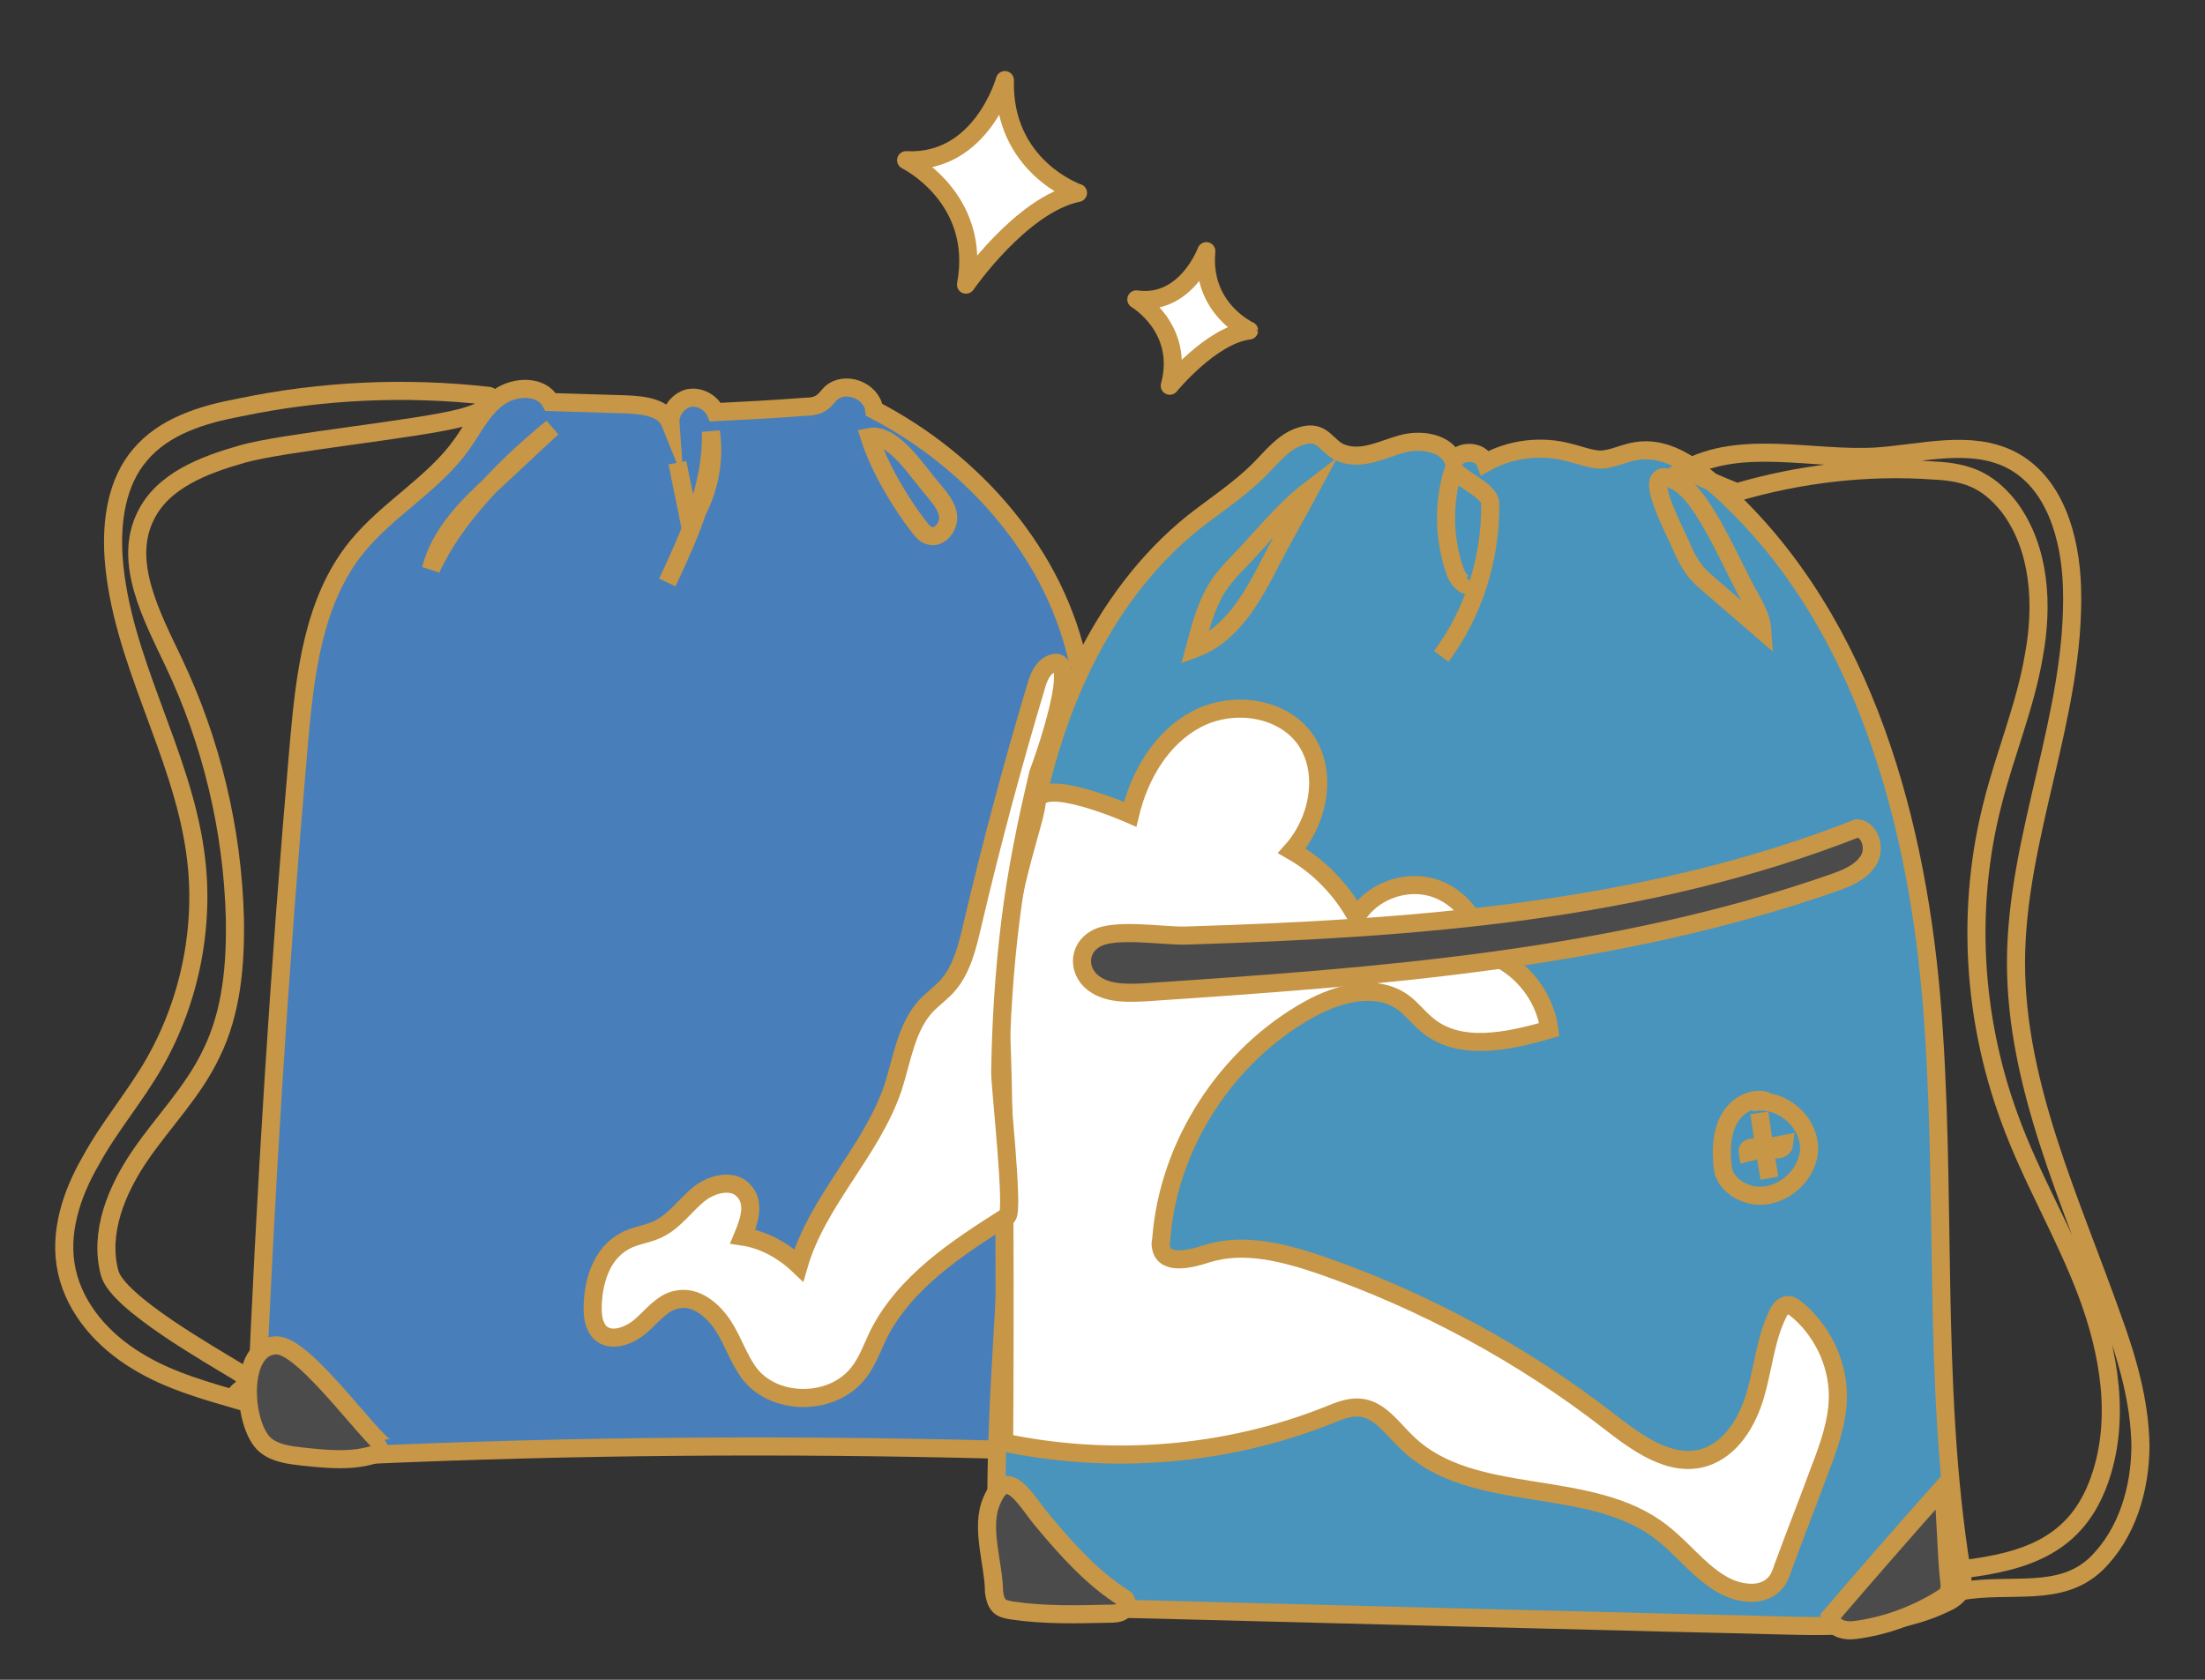 <?xml version="1.0" encoding="utf-8"?>
<!-- Generator: Adobe Illustrator 24.0.3, SVG Export Plug-In . SVG Version: 6.00 Build 0)  -->
<svg version="1.1" id="圖層_1" xmlns="http://www.w3.org/2000/svg" xmlns:xlink="http://www.w3.org/1999/xlink" x="0px" y="0px"
	 viewBox="0 0 283.5 216" style="enable-background:new 0 0 283.5 216;" xml:space="preserve">
<rect x="0" y="0" width="283.5" height="216" fill="#333333" stroke="none"/>
<style type="text/css">
	.st0{fill:#487FBB;stroke:#C79646;stroke-width:2.327;stroke-miterlimit:10;}
	.st1{fill:#4894BD;stroke:#C79646;stroke-width:2.327;stroke-miterlimit:10;}
	.st2{fill:none;stroke:#C79646;stroke-width:2.327;stroke-miterlimit:10;}
	.st3{fill:#4C4B4C;stroke:#C79646;stroke-width:2.327;stroke-miterlimit:10;}
	.st4{fill:#FFFFFF;stroke:#C79646;stroke-width:2.327;stroke-miterlimit:10;}
	.st5{fill:#FFFFFF;stroke:#C79646;stroke-width:2.327;stroke-linecap:round;stroke-linejoin:round;stroke-miterlimit:10;}
</style>
<g>
	<g>
		<path class="st0" d="M128,186.4c-27.1-0.7-54.1-0.5-81.2,0.7c-4,0.2-8.3,0.3-11.9-1.5c-0.7-0.4-1.5-0.9-1.8-1.6
			c-0.2-0.5-0.2-1.1-0.2-1.7c1.2-28.9,3-57.7,5.5-86.4c0.8-9,1.8-18.6,7.5-25.6c4-4.9,9.9-8.1,13.5-13.2c1.5-2.1,2.6-4.5,4.7-6
			c2.1-1.5,5.5-1.6,6.7,0.6c3.3,0.1,6.6,0.2,9.8,0.3c2.2,0.1,4.8,0.4,5.6,2.4c-0.1-1.4,0.9-2.8,2.3-3.2c1.4-0.3,2.9,0.5,3.5,1.8
			c3.9-0.2,7.8-0.4,11.6-0.7c0.7,0,1.4-0.1,2-0.5c0.5-0.3,0.8-0.8,1.2-1.2c1.8-1.7,5.3-0.4,5.6,2.1c12.9,6.7,23.4,18.7,26.3,32.9"/>
		<path class="st1" d="M167.2,56.1c-2.2,0.7-3.7,2.7-5.3,4.3c-2.6,2.6-5.7,4.6-8.5,6.8c-11.9,9.6-18.3,24.7-20.9,39.8
			c-2.7,15.1-2.1,30.5-2.6,45.9c-0.6,16.4-2.4,32.8-1.6,49.1c0.1,1.2,0.2,2.5,1,3.4c1,1.1,2.6,1.2,4.1,1.2c25,0.6,50.1,1.3,75.1,1.9
			c6.7,0.2,13.4,0.3,20.1,0.5c7.3,0.2,15,0.3,21.6-2.9c0.7-0.3,1.4-0.8,1.8-1.4c0.5-0.8,0.3-1.9,0.2-2.8
			c-3.9-24.3-1.8-49.2-3.9-73.7s-9.6-50.2-28.2-66.2c-2.8-2.4-6.1-4.6-9.7-4c-1.5,0.2-2.9,1-4.5,1.1c-1.4,0-2.8-0.6-4.1-0.9
			c-3.6-1-7.6-0.5-10.8,1.3c-0.6-1.6-3.3-1.7-4.1-0.2c-0.9-2.4-4.2-2.9-6.7-2.2c-2.5,0.7-5,2.1-7.6,1.2
			C170.5,57.6,170.2,55.1,167.2,56.1z"/>
		<path class="st2" d="M227.2,141.6c-1.7-0.6-3.7,0.4-4.7,2c-1,1.6-1.2,3.5-1.1,5.3c0,0.6,0.1,1.2,0.2,1.8c0.5,1.5,1.9,2.5,3.4,2.9
			c3.6,0.9,7.5-2.2,7.6-5.9c0-3.7-3.9-6.8-7.5-5.9"/>
		<path class="st2" d="M224.7,148.2c1.6-0.4,3.1-0.8,4.7-1.1C229.2,148.9,224.4,146.5,224.7,148.2z"/>
		<path class="st3" d="M235.3,207.9c4.8-5.6,9.6-11.1,14.5-16.6c0.4,3.8,0.4,8.1,0.8,11.9c0.1,0.5,0.1,1.1-0.1,1.6
			c-0.2,0.4-0.6,0.6-0.9,0.8c-3.4,2.1-7.2,3.5-11.1,4C237,209.8,235.6,209.3,235.3,207.9z"/>
		<path class="st3" d="M127.8,204.7c0.1,0.6,0.2,1.3,0.7,1.8c0.4,0.4,1.1,0.5,1.7,0.6c4.1,0.6,8.2,0.5,12.4,0.4c0.6,0,1.3,0,1.8-0.4
			s0.7-1.3,0.1-1.6c-4.1-2.6-7.3-6.2-10.4-9.9c-2.2-2.6-4.6-7.4-6.6-2.6C126,196.4,127.8,201.2,127.8,204.7z"/>
		<path class="st4" d="M129.1,185.5c13.9,2.9,28.7,1.7,41.9-3.6c1.2-0.5,2.5-1,3.8-0.9c2.6,0.2,4.2,2.7,6.1,4.5
			c8.4,8.2,23.6,4.3,32.8,11.6c3.6,2.8,6.5,7.4,11.1,7.7c1.1,0.1,2.4-0.2,3.2-1c0.7-0.6,1-1.5,1.3-2.4c1.5-4.1,3.1-8.1,4.6-12.2
			c1.2-3.1,2.4-6.4,2.4-9.7c0-4.3-2.1-8.6-5.5-11.3c-0.3-0.2-0.6-0.4-0.9-0.4c-0.6,0-1.1,0.6-1.3,1.1c-1.6,3.2-1.9,7-2.9,10.4
			c-1,3.5-3.1,7-6.5,8.1c-4.4,1.4-8.8-1.9-12.4-4.7c-11.1-8.6-23.7-15.4-36.9-20c-4.7-1.6-9.9-3-14.7-1.5c-2.1,0.7-5.4,1.5-5.9-0.7
			c-0.1-0.4-0.1-0.7,0-1.1c0.9-12.2,8.4-23.7,19-29.6c3.8-2.1,8.6-3.4,12.1-0.9c1.1,0.8,2,2,3.1,2.9c4.2,3.5,10.4,2.1,15.7,0.6
			c-0.6-4.7-4.2-8.8-8.7-10c0-3.7-2.8-7.3-6.4-8.3s-7.8,0.6-9.7,3.8c-1.9-3.5-4.8-6.5-8.3-8.5c3.5-3.9,4.7-10.3,1.6-14.5
			c-3.1-4.1-9.4-4.8-13.9-2.4c-4.5,2.4-7.3,7.2-8.5,12.2c0,0-11.6-5.1-12-1.5c-0.4,3.6-5.1,14.4-4.6,29.2
			C129.4,147.6,129.1,185.5,129.1,185.5z"/>
		<path class="st4" d="M135.1,85.4c-1.1,0.5-1.6,1.8-1.9,2.9c-3,10-5.7,20.1-8.1,30.3c-0.7,3-1.4,6.2-3.5,8.4
			c-0.8,0.8-1.7,1.5-2.5,2.3c-2.6,2.8-3.1,6.9-4.3,10.6c-2.8,8.2-9.7,14.5-12.1,22.8c-2-1.9-4.5-3.3-7.2-3.7
			c0.8-1.9,1.6-4.2,0.2-5.8c-1.4-1.7-4.2-1-5.9,0.4c-1.7,1.4-3,3.3-4.9,4.3c-1.4,0.8-3.2,0.9-4.6,1.7c-3,1.6-4.1,5.3-4.1,8.7
			c0,1.1,0.2,2.2,0.9,3c1.4,1.4,3.8,0.5,5.3-0.8c1.5-1.3,2.8-3.1,4.7-3.4c2.4-0.5,4.6,1.4,5.9,3.4s2,4.4,3.5,6.3
			c3.4,4.1,10.7,3.9,13.9-0.3c1.1-1.4,1.7-3.1,2.5-4.8c3.4-6.8,10.1-11.2,16.6-15.3c0.9-0.6-0.9-16.5-0.9-18.5
			c0.1-6.5,0.5-12.9,1.3-19.4s2.1-12.8,3.6-19.1C134.1,97.9,139.2,83.5,135.1,85.4z"/>
		<path class="st2" d="M189.3,75.1c-0.7,0.6-1.7-0.4-2.1-1.3c-1.6-4.3-1.7-9.2-0.3-13.5c0.9,1.4,4.6,2.7,4.7,4.4
			c0.1,7-2.1,14.1-6.3,19.7"/>
		<path class="st2" d="M216.2,70.3c0.5,1.2,1.1,2.3,1.9,3.3c0.6,0.7,1.2,1.2,1.9,1.8c2.2,1.9,4.4,3.8,6.6,5.7
			c-0.1-1.6-0.9-3-1.6-4.3c-2.1-3.5-5.8-12.9-9.3-14.8C210.2,58.9,215.3,68.1,216.2,70.3z"/>
		<path class="st2" d="M159.2,72.3c-0.8,0.8-1.5,1.6-2.2,2.5c-1.8,2.5-2.6,5.6-3.4,8.6c4.9-1.8,7.6-6.9,10-11.6
			c1.5-2.9,3.2-5.8,4.8-8.8C165,65.6,162.1,69.3,159.2,72.3z"/>
		<path class="st2" d="M87.1,59.5c0.5,2.6,1.1,5.3,1.6,7.9c2.3-3.5,3.3-7.8,2.7-11.9c0.2,6.8-2.7,13.2-5.6,19.4"/>
		<path class="st2" d="M118.2,67.8c0.4,0.5,0.8,1,1.4,1.1c1.3,0.3,2.4-1.2,2.3-2.5s-1.1-2.4-1.9-3.4c-1.9-2.1-5.1-7.4-8.2-6.8
			C113,60,115.7,64.6,118.2,67.8z"/>
		<path class="st2" d="M56.1,71.8c-0.2,0.4-0.5,0.9-0.7,1.4c1.2-4.7,4.8-8.2,8.4-11.5c2.4-2.2,4.8-4.5,7.2-6.7
			C65.8,59.2,59.2,65.7,56.1,71.8z"/>
		<path class="st3" d="M50,186.2c-3.3,1.9-7.3,1.5-11.1,1.1c-1.7-0.2-3.5-0.4-4.8-1.5c-2.9-2.5-3.5-12.7,1.4-12.8
			C39.3,172.8,48.8,186.8,50,186.2z"/>
		<path class="st2" d="M252.2,204.6c6.3-1.1,12.7,0.9,17.3-3.5c4-3.9,5.7-9.7,5.7-15.3c-0.1-5.6-1.7-11.1-3.6-16.3
			c-5.3-15-12.4-29.9-12.4-45.7c0-16.3,7.7-32,7.2-48.3c-0.2-6.4-2.2-13.5-7.9-16.4c-5.2-2.6-11.4-0.8-17.2-0.4
			c-8.3,0.5-17.4-2.3-24.7,1.7c2.1,1,4.5,2,6.7,2.9c8.2-2.4,16.8-3.4,25.3-2.8c2.1,0.1,4.2,0.4,6,1.4c1.5,0.8,2.8,2.1,3.8,3.4
			c3.9,5.3,4.3,12.5,3.1,19c-1.1,6.5-3.7,12.6-5.3,19c-3.4,13.2-2.6,27.4,2.1,40.3c2.8,7.8,7.1,14.9,10,22.6
			c2.9,7.7,4.4,16.4,1.6,24.2c-2.9,8.1-9.1,10.4-17.7,11.4C252.1,202.8,252.3,203.6,252.2,204.6z"/>
		<path class="st2" d="M31.5,180.3c-4.8-1.4-9.7-2.7-13.9-5.3c-4.3-2.6-7.9-6.6-9-11.5s0.6-10,3.1-14.3c2.4-4.4,5.7-8.2,8.2-12.6
			c4.6-8.1,6.5-17.8,5.2-27c-1.8-13.1-9.6-24.9-10.5-38C14.3,67,15,62,18,58.5c3.1-3.7,8-5.2,12.8-6.1c10.5-2.2,21.3-2.7,32-1.5
			c0.2-0.1,1.8,1.4-3.4,2.8c-5.6,1.5-23.2,3.2-28.3,4.7c-4.9,1.4-10.2,3.4-12.4,8c-2.9,5.9,0.8,12.8,3.6,18.7
			c4.9,10.3,7.6,21.6,7.9,33c0.1,5.9-0.4,12-3,17.3c-2.3,4.9-6.2,8.8-9.2,13.2s-5.3,9.9-3.9,15.1c1,3.8,13.1,10.6,16.5,12.7
			S27.8,179.1,31.5,180.3z"/>
		<path class="st3" d="M141,126.7c1.8,1.1,4.1,1,6.2,0.9c29.9-2,60.3-4.2,88.6-14.1c1.7-0.6,3.4-1.3,4.4-2.8s0.3-4-1.4-4.2
			c-27.4,10.8-57.2,12.9-86.3,13.8c-2.8,0.1-9.2-1-11.6,0.4C138.5,122,138.5,125.2,141,126.7z"/>
		<path class="st2" d="M226.2,143.1c0.4,2.8,0.8,5.6,1.3,8.4"/>
	</g>
	<path class="st5" d="M129.2,10.3c0,0-3,10.8-12.7,10.3c0,0,9.8,4.8,7.7,16c0,0,7.1-10.3,14.4-11.8
		C138.5,24.8,128.9,21.4,129.2,10.3z"/>
	<path class="st5" d="M155.1,32.3c0,0-2.6,7.1-9,6.2c0,0,6.3,3.7,4.3,11.1c0,0,5.3-6.5,10.2-7.1C160.6,42.5,154.4,39.7,155.1,32.3z"
		/>
</g>
</svg>
